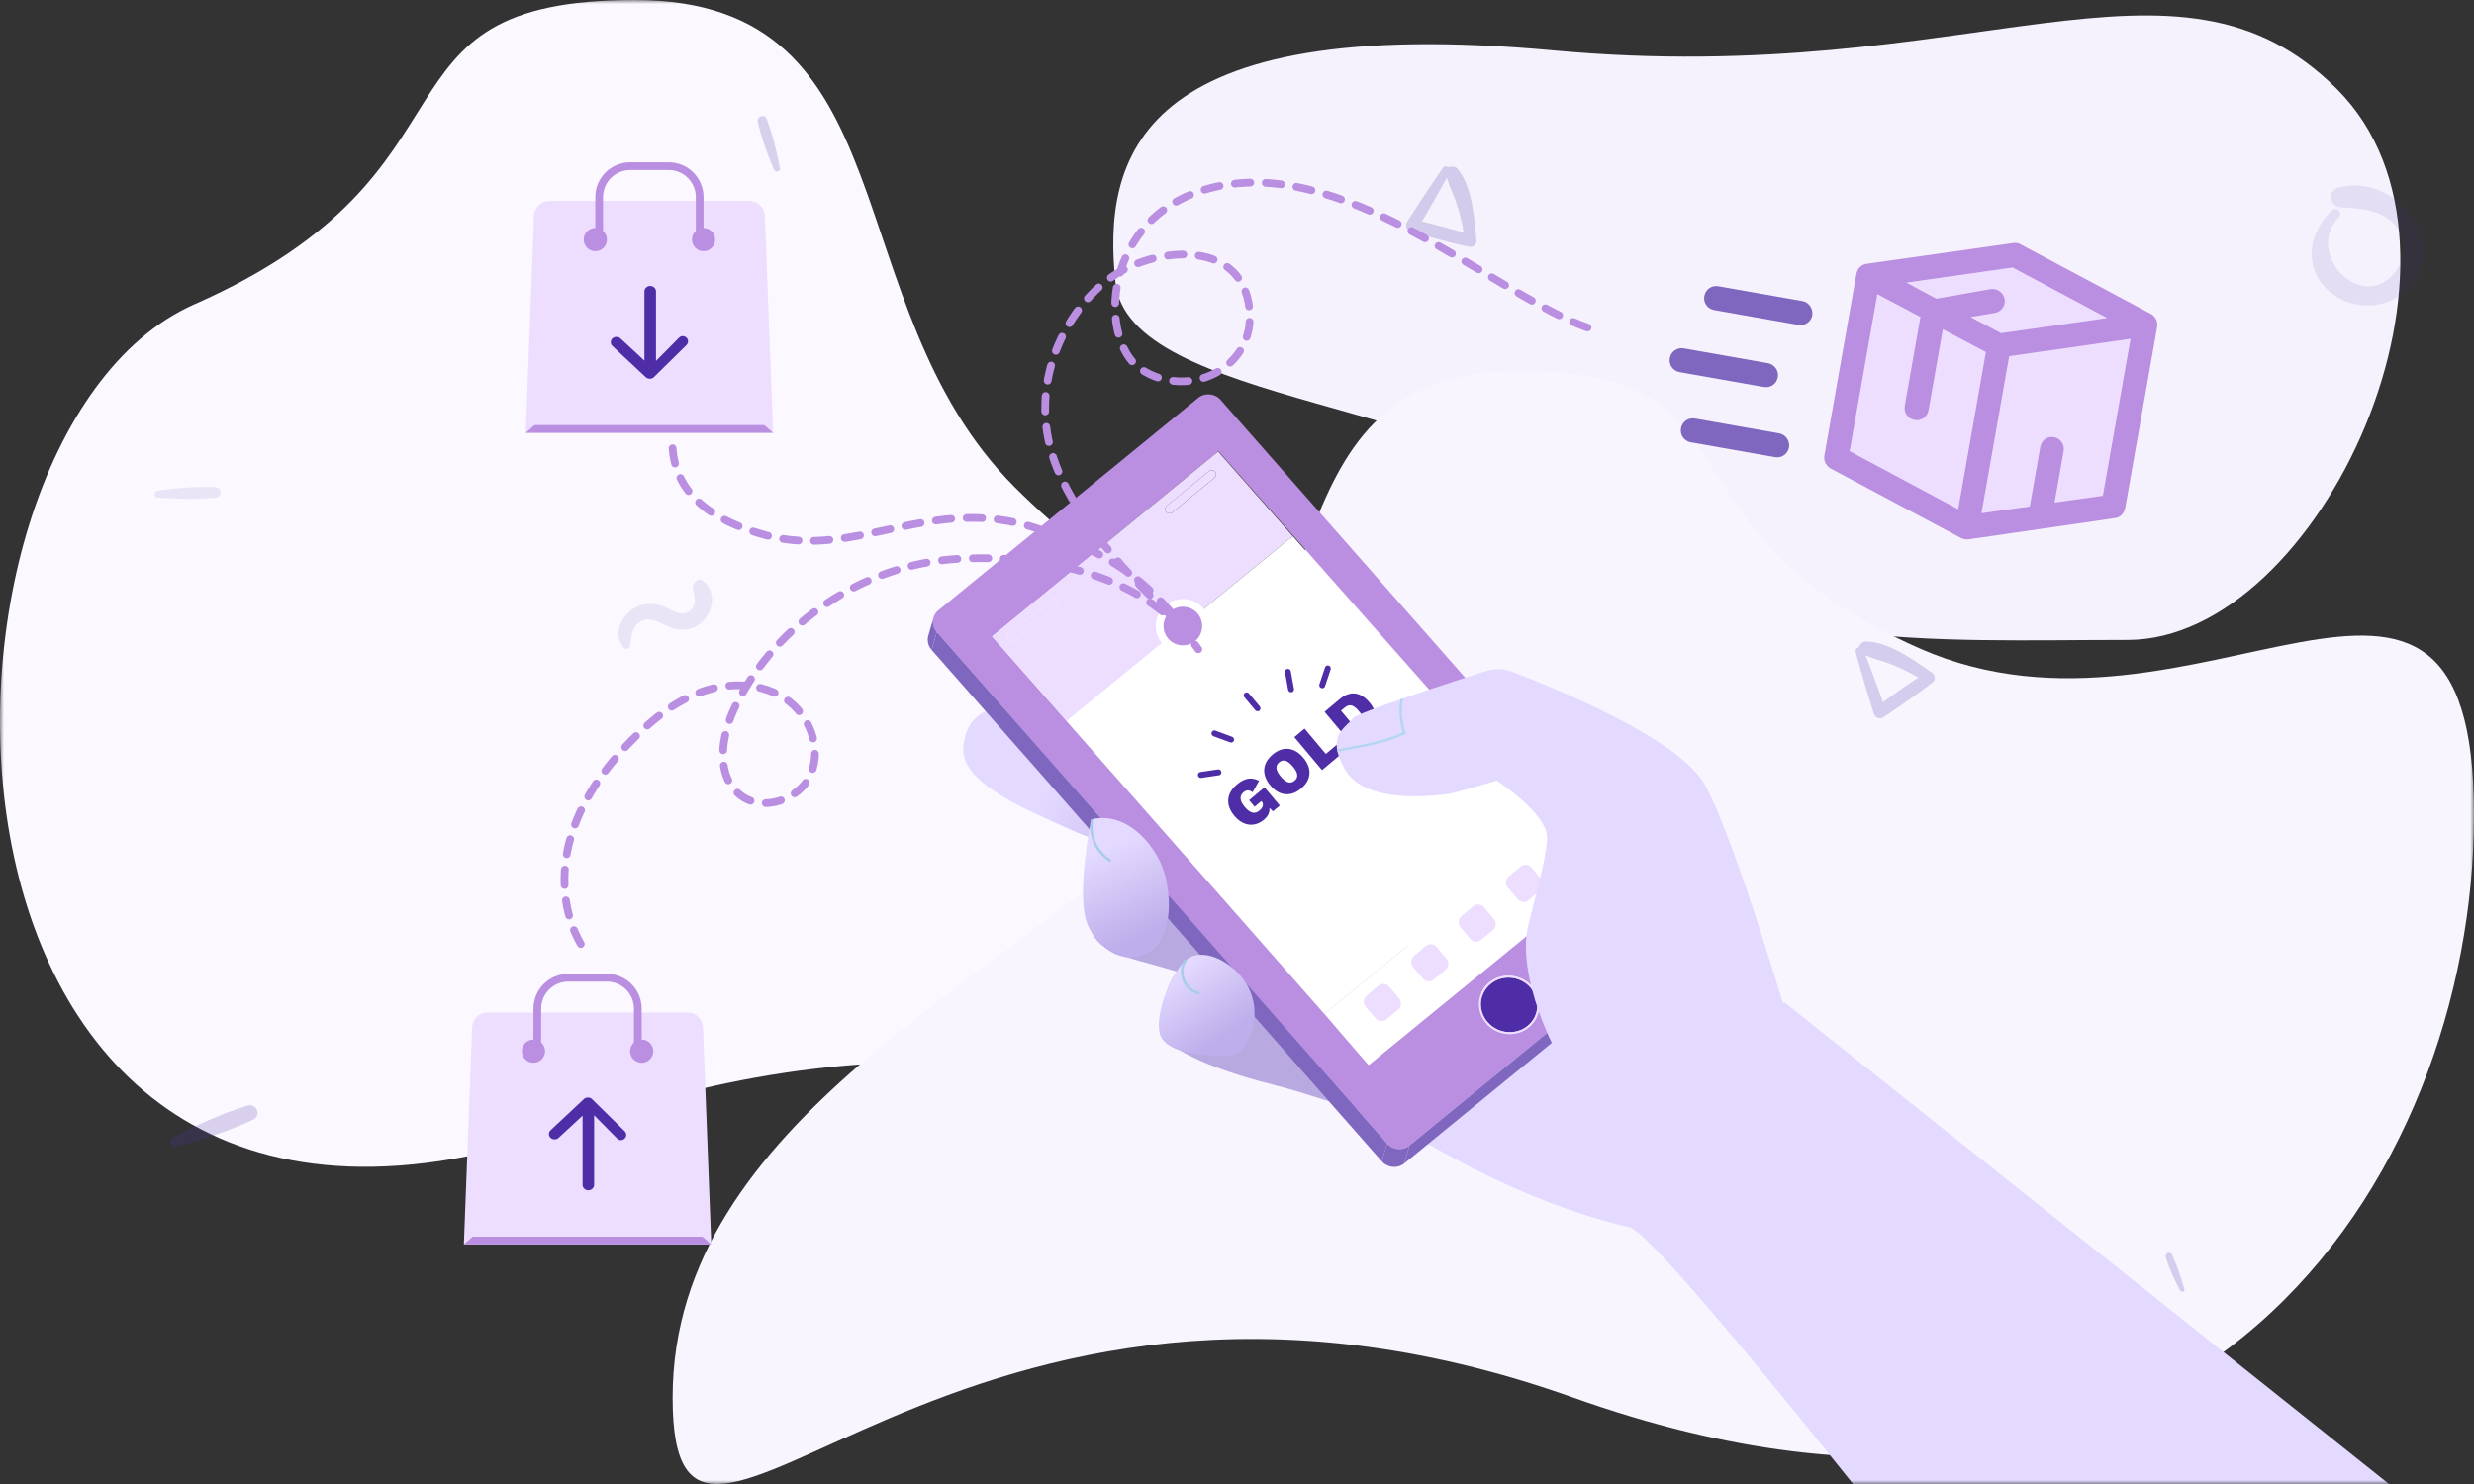 <svg xmlns="http://www.w3.org/2000/svg" xmlns:xlink="http://www.w3.org/1999/xlink" width="320" height="192" viewBox="0 0 320 192">
  <rect x="0" y="0" width="320" height="192" fill="#333333" stroke="none"/>
  <defs>
    <rect id="ils_hassle_free-a" width="320" height="192" x="0" y="0"/>
    <linearGradient id="ils_hassle_free-c" x1="21.92%" x2="67.03%" y1="43.965%" y2="56.096%">
      <stop offset="0%" stop-color="#E4DAFF"/>
      <stop offset="100%" stop-color="#BEAEEB"/>
    </linearGradient>
    <linearGradient id="ils_hassle_free-d" x1="39.356%" x2="56.455%" y1="18.936%" y2="81.378%">
      <stop offset="0%" stop-color="#E4DAFF"/>
      <stop offset="100%" stop-color="#BEAEEB"/>
    </linearGradient>
    <linearGradient id="ils_hassle_free-e" x1="24.932%" x2="65.203%" y1="18.936%" y2="81.378%">
      <stop offset="0%" stop-color="#E4DAFF"/>
      <stop offset="100%" stop-color="#BEAEEB"/>
    </linearGradient>
  </defs>
  <g fill="none" fill-rule="evenodd">
    <mask id="ils_hassle_free-b" fill="#fff">
      <use xlink:href="#ils_hassle_free-a"/>
    </mask>
    <g fill-rule="nonzero" mask="url(#ils_hassle_free-b)">
      <path fill="#F5F2FD" d="M253.44,78.319 C307.687,83.319 311.848,64.357 310.194,48.319 C308.539,32.281 263.489,33.081 247.083,16.68 C230.678,0.28 204.225,2.056 179.273,2.056 C154.32,2.056 131.194,52.319 152.194,73.319 C173.194,94.319 199.194,73.319 253.44,78.319 Z" transform="rotate(180 227.236 42.425)"/>
      <path fill="#FBF9FF" d="M74.246,145.737 C162.691,114.226 202,185.125 202,145.737 C202,106.348 154.829,86.654 131.244,63.021 C107.659,39.388 117.98,0 82.108,0 C46.235,0 64.308,22.08 25.11,39.388 C-14.088,56.697 -14.199,177.247 74.246,145.737 Z"/>
      <path fill="#F8F5FF" d="M203.5,180.823 C284.154,152.105 320,216.721 320,180.823 C320,144.925 276.985,126.976 255.477,105.437 C233.969,83.898 243.382,48 210.669,48 C177.957,48 194.438,68.123 158.692,83.898 C122.947,99.673 87,58.769 87,105.437 C87,152.105 122.846,209.542 203.5,180.823 Z" transform="matrix(-1 0 0 1 407 0)"/>
      <g fill="#4F2DA7" transform="translate(20 15)">
        <path d="M61.507,68.607 C61.638,67.752 61.613,66.941 62.087,66.185 C63.042,64.687 64.397,65.062 65.708,65.723 C67.043,66.398 68.304,66.797 69.752,66.173 C72.018,65.193 73.086,61.772 70.92,60.162 C70.221,59.637 69.528,60.499 69.621,61.161 C69.752,62.078 70.208,63.096 69.422,63.882 C68.367,64.937 67.131,64.051 66.076,63.576 C64.94,63.064 63.729,62.952 62.562,63.426 C60.545,64.244 59.079,66.978 60.683,68.826 C60.907,69.082 61.45,68.963 61.507,68.607 L61.507,68.607 Z" opacity=".1"/>
        <path d="M2.715 133.405C6.094 132.485 9.581 131.356 12.743 129.856 13.903 129.307 13.153 127.683 11.97 128.055 8.692 129.075 5.405 130.567 2.359 132.145 1.748 132.462 1.949 133.614 2.715 133.405L2.715 133.405zM222.348 77.291C222.543 77.922 223.143 78.125 223.689 77.751 225.832 76.293 227.968 74.867 230.002 73.253 230.392 72.942 230.306 72.318 229.924 72.053 227.547 70.424 224.343 68.016 221.327 68 220.563 67.992 220.025 69.076 220.805 69.52 222.021 70.221 223.478 70.471 224.78 71.009 226.276 71.632 227.765 72.365 229.09 73.308 229.121 72.871 229.153 72.435 229.176 71.998 226.908 73.394 224.772 74.96 222.621 76.519 223.042 76.605 223.471 76.691 223.891 76.776 222.972 74.173 222.029 71.593 221.008 69.029 220.782 68.491 219.862 68.787 220.018 69.356 220.735 72.022 221.522 74.656 222.348 77.291z" opacity=".2"/>
        <path d="M.36 49.372C2.834 49.559 5.435 49.63 7.909 49.383 8.82 49.295 8.705 48.055 7.822 48.022 5.386 47.929 2.834 48.138.426 48.461-.051 48.527-.2 49.328.36 49.372L.36 49.372zM281.618 12.206C278.934 14.782 277.919 18.791 280.474 21.892 282.88 24.811 287.552 25.42 290.556 23.1 297.826 17.487 290.246 7.148 282.409 9.287 280.955 9.682 281.319 11.756 282.751 11.831 285.039 11.96 287.498 12.045 289.327 13.66 291.294 15.381 291.337 18.3 289.722 20.288 285.446 25.538 278.026 17.808 282.516 13.104 283.093 12.516 282.217 11.639 281.618 12.206L281.618 12.206z" opacity=".1"/>
        <path d="M162.016,9.365 C162.738,12.047 163.53,14.698 164.361,17.349 C164.557,17.984 165.161,18.188 165.71,17.811 C167.867,16.345 170.016,14.91 172.063,13.286 C172.455,12.972 172.369,12.345 171.984,12.078 C169.592,10.439 166.369,8.016 163.334,8 C162.565,7.992 162.024,9.082 162.808,9.529 C164.032,10.235 165.498,10.486 166.808,11.027 C168.314,11.655 169.812,12.392 171.145,13.341 C171.177,12.902 171.208,12.463 171.231,12.023 C168.949,13.427 166.8,15.004 164.636,16.572 C165.059,16.659 165.491,16.745 165.914,16.831 C164.989,14.212 164.04,11.616 163.012,9.035 C162.793,8.494 161.867,8.792 162.016,9.365 L162.016,9.365 Z" opacity=".2" transform="rotate(50 167.159 13)"/>
        <path d="M259.369,151.156 C260.781,150.482 262.228,149.703 263.501,148.79 C263.968,148.454 263.508,147.8 263.016,148.059 C261.657,148.772 260.328,149.693 259.117,150.63 C258.868,150.817 259.048,151.309 259.369,151.156 L259.369,151.156 Z" opacity=".2" transform="rotate(-80 261.348 149.593)"/>
        <path d="M80.886,6.773 C80.479,4.644 79.947,2.429 79.17,0.401 C78.887,-0.342 77.847,0.041 78.019,0.794 C78.494,2.87 79.261,4.97 80.091,6.926 C80.258,7.324 80.982,7.257 80.886,6.773 L80.886,6.773 Z" opacity=".2"/>
      </g>
    </g>
    <g mask="url(#ils_hassle_free-b)">
      <g transform="translate(120 51)">
        <path fill="#B8A9E1" fill-rule="nonzero" d="M67.697,62.311 C67.838,61.298 63.023,60.923 55.655,61.256 C44.414,61.763 29.222,60.694 23.728,60.253 C21.68,60.089 23.512,59.836 21.984,61.702 C21.042,62.85 20.761,65.681 20.822,67.528 C20.991,72.445 25.327,72.581 32.067,74.653 C36.567,76.036 49.252,75.708 59.217,75.938 C59.367,75.844 57.905,75.736 58.055,75.642 C60.436,74.152 67.322,65.011 67.697,62.311 Z"/>
        <path fill="#B8A9E1" fill-rule="nonzero" d="M71.414,76.209 C71.372,75.333 66.816,74.958 60.005,75.178 C49.608,75.511 40.336,73.42 35.142,72.994 C33.206,72.834 31.575,75.014 30.802,77.653 C30.464,78.806 29.372,82.045 30.492,83.245 C32.663,85.575 38.362,87.764 45,89.428 C51.511,91.059 58.223,94.261 67.556,94.556 C70.434,91.139 70.87,80.686 72.441,82.903 C73.795,84.82 71.531,78.553 71.414,76.209 Z"/>
        <path fill="url(#ils_hassle_free-c)" fill-rule="nonzero" d="M56.583,51.736 C56.92,50.775 52.28,49.434 44.995,48.281 C33.881,46.519 19.209,42.417 13.917,40.884 C11.944,40.312 8.381,40.097 6.511,41.616 C5.358,42.553 4.777,43.809 4.603,45.647 C4.139,50.466 13.439,54.038 19.205,56.667 C23.489,58.622 35.827,61.153 45.548,63.38 C45.717,63.319 44.302,62.92 44.47,62.855 C47.1,61.88 55.678,54.305 56.583,51.736 Z"/>
        <path fill="#E4DAFF" fill-rule="nonzero" d="M64.519,96.961 C64.842,96.853 76.228,104.381 90.802,107.803 C93.321,108.395 110.213,129.15 119.705,141.019 C128,141 171,141 189,141 C182.333,135.667 156.283,114.906 110.85,78.717 L75.108,76.064 L64.519,96.961 Z"/>
        <path fill="#EDDEFF" fill-rule="nonzero" d="M36.356,9.975 C36.591,9.783 36.952,9.816 37.153,10.045 C37.359,10.28 37.331,10.622 37.097,10.819 L31.627,15.295 C31.392,15.488 31.036,15.455 30.83,15.22 C30.623,14.986 30.652,14.644 30.886,14.452 L36.356,9.975 Z"/>
        <polygon fill="#FFF" fill-rule="nonzero" points="80.714 56.123 86.517 62.719 57.023 86.845 51.22 80.25"/>
        <path fill="#BA8EE0" d="M96.122,66.919 L37.884,0.736 C37.139,-0.108 35.845,-0.225 34.987,0.473 L1.373,27.966 C0.516,28.664 0.427,29.92 1.167,30.764 L59.405,96.947 C60.15,97.791 61.444,97.908 62.302,97.209 L95.916,69.717 C96.773,69.019 96.867,67.763 96.122,66.919 Z M79.088,79.364 C79.013,80.405 78.506,81.305 77.752,81.919 C76.997,82.537 75.994,82.87 74.92,82.772 C72.769,82.58 71.152,80.737 71.302,78.661 C71.377,77.625 71.883,76.72 72.638,76.106 C73.392,75.487 74.395,75.155 75.469,75.253 C77.62,75.445 79.242,77.287 79.088,79.364 M57.019,86.841 L51.3,80.18 L8.32,31.341 L37.603,7.388 L80.709,56.123 L86.513,62.719 L57.019,86.841"/>
        <path fill="#EDDEFF" fill-rule="nonzero" d="M16.012,26.62 C16.247,26.428 16.608,26.461 16.809,26.691 C17.016,26.925 16.988,27.267 16.753,27.464 L11.283,31.941 C11.048,32.133 10.692,32.1 10.486,31.866 C10.28,31.631 10.308,31.289 10.542,31.097 L16.012,26.62 Z"/>
        <path fill="#EDDEFF" fill-rule="nonzero" d="M8.325,31.341 L37.561,7.425 L47.194,18.37 L17.958,42.286 L8.325,31.341 Z M11.278,31.941 L16.748,27.464 C16.983,27.272 17.011,26.925 16.805,26.691 C16.598,26.456 16.242,26.428 16.008,26.62 L10.537,31.097 C10.303,31.289 10.28,31.631 10.481,31.866 C10.688,32.1 11.044,32.133 11.278,31.941 Z M37.158,10.045 C36.952,9.811 36.595,9.783 36.361,9.975 L30.891,14.452 C30.656,14.644 30.633,14.991 30.834,15.22 C31.041,15.455 31.397,15.488 31.631,15.295 L37.102,10.819 C37.336,10.627 37.364,10.28 37.158,10.045 Z"/>
        <path fill="#7F66BF" fill-rule="nonzero" d="M0.075,31.238 L0.745,28.922 C0.567,29.541 0.703,30.234 1.172,30.769 L0.502,33.084 C0.033,32.55 -0.103,31.856 0.075,31.238 Z"/>
        <polygon fill="#FFF" fill-rule="nonzero" points="37.561 7.425 80.588 56.227 51.3 80.184 17.953 42.291 47.189 18.375"/>
        <circle cx="33" cy="30" r="3" fill="#BA8EE0" stroke="#FFF"/>
        <path fill="#4F2DA7" fill-rule="nonzero" d="M37.139,45.411 C37.803,45.411 38.335,45.527 38.734,45.757 C39.134,45.988 39.446,46.365 39.671,46.888 L39.671,46.888 L38.068,47.487 L38.034,47.355 C37.907,46.937 37.628,46.728 37.199,46.728 C36.45,46.728 36.076,47.245 36.076,48.281 C36.076,48.832 36.172,49.234 36.363,49.487 C36.554,49.741 36.85,49.867 37.249,49.867 C37.542,49.867 37.775,49.805 37.95,49.682 C38.124,49.558 38.211,49.375 38.211,49.133 L38.211,49.133 L38.211,49.091 L37.063,49.091 L37.063,47.985 L39.663,47.985 L39.663,51.066 L38.498,51.066 L38.439,50.424 L38.36,50.54 C38.054,50.947 37.565,51.15 36.895,51.15 C36.4,51.15 35.957,51.04 35.566,50.821 C35.174,50.601 34.866,50.278 34.641,49.85 C34.416,49.423 34.304,48.905 34.304,48.297 C34.304,47.695 34.418,47.178 34.646,46.745 C34.873,46.311 35.2,45.981 35.625,45.753 C36.049,45.525 36.554,45.411 37.139,45.411 Z M43.19,45.411 C44.063,45.411 44.743,45.663 45.233,46.167 C45.722,46.67 45.967,47.375 45.967,48.281 C45.967,49.186 45.722,49.891 45.233,50.395 C44.743,50.898 44.063,51.15 43.19,51.15 C42.617,51.15 42.12,51.037 41.701,50.812 C41.282,50.587 40.96,50.258 40.735,49.825 C40.51,49.392 40.397,48.877 40.397,48.281 C40.397,47.684 40.51,47.169 40.735,46.736 C40.96,46.303 41.282,45.974 41.701,45.749 C42.12,45.524 42.617,45.411 43.19,45.411 Z M48.516,45.496 L48.516,49.774 L51.166,49.774 L51.166,51.066 L46.794,51.066 L46.794,45.496 L48.516,45.496 Z M54.449,45.496 L54.68,45.502 C55.434,45.541 56.019,45.78 56.436,46.217 C56.895,46.698 57.124,47.386 57.124,48.281 C57.124,49.175 56.895,49.863 56.436,50.344 C55.978,50.825 55.315,51.066 54.449,51.066 L54.449,51.066 L51.891,51.066 L51.891,45.496 L54.449,45.496 Z M43.19,46.728 C42.847,46.728 42.591,46.856 42.422,47.112 C42.254,47.368 42.169,47.757 42.169,48.281 C42.169,48.804 42.254,49.193 42.422,49.449 C42.591,49.705 42.847,49.833 43.19,49.833 C43.534,49.833 43.788,49.707 43.954,49.454 C44.12,49.201 44.203,48.809 44.203,48.281 C44.203,47.752 44.12,47.361 43.954,47.108 C43.788,46.854 43.534,46.728 43.19,46.728 Z M54.238,46.753 L53.613,46.753 L53.613,49.808 L54.238,49.808 C54.643,49.808 54.93,49.686 55.098,49.441 C55.267,49.196 55.352,48.809 55.352,48.281 C55.352,47.752 55.267,47.365 55.098,47.12 C54.93,46.875 54.643,46.753 54.238,46.753 L54.238,46.753 Z M55.63,41.137 C55.81,41.026 56.044,41.085 56.153,41.268 C56.261,41.451 56.204,41.689 56.024,41.799 L56.024,41.799 L54.065,43.002 C54.003,43.04 53.935,43.058 53.868,43.058 C53.739,43.058 53.614,42.991 53.542,42.871 C53.433,42.688 53.491,42.45 53.671,42.34 L53.671,42.34 Z M34.055,41.268 C34.164,41.085 34.398,41.026 34.578,41.137 L34.578,41.137 L36.537,42.34 C36.717,42.45 36.774,42.688 36.666,42.871 C36.594,42.991 36.468,43.058 36.339,43.058 C36.272,43.058 36.204,43.04 36.143,43.002 L36.143,43.002 L34.184,41.799 C34.004,41.689 33.946,41.451 34.055,41.268 Z M51.256,38.288 C51.362,38.103 51.595,38.041 51.777,38.148 C51.959,38.255 52.021,38.492 51.915,38.676 L51.915,38.676 L50.773,40.674 C50.702,40.798 50.575,40.867 50.443,40.867 C50.379,40.867 50.313,40.85 50.253,40.815 C50.071,40.707 50.009,40.471 50.115,40.286 L50.115,40.286 Z M38.993,38.148 C39.175,38.041 39.408,38.103 39.514,38.288 L39.514,38.288 L40.656,40.286 C40.761,40.471 40.699,40.707 40.517,40.815 C40.457,40.85 40.391,40.867 40.327,40.867 C40.195,40.867 40.068,40.798 39.997,40.674 L39.997,40.674 L38.855,38.676 C38.75,38.492 38.811,38.255 38.993,38.148 Z M45.543,37 C45.754,37 45.924,37.173 45.924,37.387 L45.924,37.387 L45.924,39.578 C45.924,39.791 45.754,39.965 45.543,39.965 C45.333,39.965 45.162,39.791 45.162,39.578 L45.162,39.578 L45.162,37.387 C45.162,37.173 45.333,37 45.543,37 Z" transform="rotate(-40 45.562 44.075)"/>
        <path fill="#EDDEFF" fill-rule="nonzero" d="M57,69 C57.552,69 58,69.448 58,70 L58,72 C58,72.552 57.552,73 57,73 L55,73 C54.448,73 54,72.552 54,72 L54,70 C54,69.448 54.448,69 55,69 L57,69 Z M65,69 C65.552,69 66,69.448 66,70 L66,72 C66,72.552 65.552,73 65,73 L63,73 C62.448,73 62,72.552 62,72 L62,70 C62,69.448 62.448,69 63,69 L65,69 Z M73,69 C73.552,69 74,69.448 74,70 L74,72 C74,72.552 73.552,73 73,73 L71,73 C70.448,73 70,72.552 70,72 L70,70 C70,69.448 70.448,69 71,69 L73,69 Z M81,69 C81.552,69 82,69.448 82,70 L82,72 C82,72.552 81.552,73 81,73 L79,73 C78.448,73 78,72.552 78,72 L78,70 C78,69.448 78.448,69 79,69 L81,69 Z" transform="rotate(-40 68 71)"/>
        <path fill="#4F2DA7" d="M72.802,76.294 C74.325,75.047 76.631,75.253 77.953,76.758 C79.275,78.258 79.111,80.484 77.588,81.731 C76.064,82.978 73.758,82.767 72.441,81.267 C71.119,79.767 71.278,77.541 72.802,76.294 Z"/>
        <path fill="#EDDEFF" d="M75.469,75.253 C77.62,75.445 79.237,77.287 79.083,79.364 C79.008,80.405 78.502,81.305 77.747,81.919 C76.992,82.537 75.989,82.87 74.916,82.772 C72.764,82.58 71.147,80.737 71.302,78.661 C71.377,77.625 71.883,76.72 72.638,76.106 C73.392,75.487 74.395,75.155 75.469,75.253 Z M77.588,81.731 C79.111,80.484 79.275,78.258 77.953,76.758 C76.631,75.258 74.325,75.047 72.802,76.294 C71.278,77.541 71.114,79.767 72.436,81.267 C73.758,82.767 76.064,82.978 77.588,81.731"/>
        <polygon fill="#7F66BF" fill-rule="nonzero" points="95.92 69.717 95.25 72.033 61.636 99.53 62.306 97.209"/>
        <polygon fill="#7F66BF" fill-rule="nonzero" points="59.409 96.952 58.739 99.267 .502 33.084 1.172 30.769"/>
        <path fill="#7F66BF" fill-rule="nonzero" d="M62.306,97.209 L61.636,99.525 C60.778,100.223 59.484,100.106 58.739,99.263 L59.409,96.947 C60.155,97.795 61.448,97.912 62.306,97.209"/>
        <path fill="url(#ils_hassle_free-d)" fill-rule="nonzero" d="M30.084,60.558 C28.519,57.305 25.369,54.253 21.497,54.928 C21.314,54.961 21.169,55.097 21.131,55.28 C20.644,57.544 20.658,57.745 20.419,59.63 C20.123,61.945 19.809,65.841 20.484,68.077 C21.45,71.273 25.242,74.283 28.655,72.169 C28.866,72.037 29.058,71.892 29.241,71.728 C31.941,69.295 31.448,63.389 30.084,60.558 Z"/>
        <path stroke="#A9CCEB" stroke-width=".331" d="M21.267,55.045 C20.869,56.934 21.656,59.161 23.672,60.408"/>
        <path fill="url(#ils_hassle_free-e)" fill-rule="nonzero" d="M34.097,72.759 C36.848,71.752 40.041,74.273 41.255,76.345 C42.469,78.417 42.609,81.08 41.625,83.273 C41.391,83.789 41.095,84.286 40.702,84.694 C39.408,86.011 36.966,85.622 35.133,85.425 C33.638,85.266 30.741,84.694 30.094,82.964 C29.161,80.47 31.659,73.941 34.059,72.802"/>
        <path stroke="#A9CCEB" stroke-width=".331" d="M33.398,73.191 C32.236,74.784 33.248,77.044 35.03,77.489 C35.086,77.503 35.142,77.517 35.203,77.531"/>
        <path fill="#E4DAFF" fill-rule="nonzero" d="M75.502,35.888 C74.461,35.494 73.317,35.461 72.258,35.803 C67.809,37.228 55.678,41.166 55.064,41.878 C53.742,43.425 51.591,44.241 53.916,48.492 C55.036,50.541 58.327,52.823 67.172,51.755 C68.123,51.638 73.594,49.997 73.594,49.997 C73.594,49.997 80.259,54.342 80.105,57.455 C79.95,60.567 78.286,66.08 77.625,68.953 C76.303,74.705 80.259,85.27 85.378,91.327 C88.739,95.311 111.548,81.9 111.548,81.9 C111.548,81.9 104.541,57.914 100.57,50.616 C97.242,44.508 80.78,37.884 75.502,35.888 Z"/>
        <path stroke="#B5D6F3" stroke-width=".331" d="M61.345,39.431 C61.036,40.598 61.134,42.417 61.655,43.861 C58.711,45.183 56.184,45.473 52.973,46.116"/>
      </g>
    </g>
    <g stroke="#BA8EE0" stroke-dasharray="2 2" stroke-linecap="round" stroke-linejoin="round" mask="url(#ils_hassle_free-b)">
      <g transform="rotate(10 34.05 501.796)">
        <path d="M5.57,117.039 C3.008,113.259 2.322,108.301 3.214,103.778 C4.22,98.694 7.011,94.119 10.385,90.191 C12.804,87.377 15.612,84.787 19.02,83.329 C22.428,81.871 26.522,81.688 29.742,83.529 C32.961,85.37 34.94,89.482 33.727,92.993 C32.515,96.504 27.757,98.46 24.727,96.327 C21.33,93.936 21.827,88.715 23.411,84.867 C27.975,73.756 38.771,65.464 50.66,63.938 C62.171,62.456 75.29,64.397 82.592,73.42" transform="rotate(-6 42.717 90.264)"/>
        <path d="M9.131,55.548 C10.465,60.881 15.131,63.881 23.131,64.548 C35.131,65.548 43.131,55.548 57.131,57.548 C71.131,59.548 74.647,64.304 79.281,67.549"/>
        <path d="M71.344,62.849 C62.011,54.182 56.677,46.516 55.344,39.849 C53.344,29.849 59.344,20.849 65.344,17.849 C71.344,14.849 80.344,14.849 81.344,22.849 C82.344,30.849 73.344,34.849 67.344,30.849 C61.344,26.849 62.344,8.849 79.344,6.849 C96.344,4.849 115.344,22.849 126.344,25.849" transform="rotate(-10 90.648 34.772)"/>
      </g>
    </g>
    <g mask="url(#ils_hassle_free-b)">
      <g transform="rotate(10 69.705 1235.225)">
        <polygon fill="#EDDEFF" points="47.375 51.75 32.313 46.813 32.313 26.188 47.438 31.125 47.438 51.75"/>
        <polygon fill="#EDDEFF" points="48.938 28.375 35.75 24.063 48.938 19.75 62.125 24.063"/>
        <polygon fill="#EDDEFF" points="65.563 46.813 50.5 51.75 50.5 31.125 65.563 26.188"/>
        <path fill="#BA8EE0" fill-rule="nonzero" d="M67.625,22.562 L49.438,16.625 C49.125,16.5 48.812,16.5 48.438,16.625 L30.25,22.562 C29.625,22.75 29.188,23.375 29.188,24.062 L29.188,47.938 C29.188,48.625 29.625,49.188 30.25,49.438 L48.438,55.375 C48.625,55.438 48.75,55.438 48.938,55.438 C49.125,55.438 49.25,55.438 49.438,55.375 L67.625,49.375 C68.25,49.188 68.688,48.562 68.688,47.875 L68.688,24.062 C68.688,23.375 68.25,22.812 67.625,22.562 Z M47.375,51.75 L32.312,46.812 L32.312,26.188 L38.312,28.125 L38.312,39.812 C38.312,40.688 39,41.375 39.875,41.375 C40.75,41.375 41.438,40.688 41.438,39.812 L41.438,29.188 L47.438,31.125 L47.438,51.75 L47.375,51.75 Z M48.938,28.375 L44.688,27 L47.688,25.938 C48.5,25.625 48.938,24.75 48.625,23.938 C48.312,23.125 47.438,22.75 46.625,23 L39.938,25.438 L35.75,24.062 L48.938,19.75 L62.125,24.062 L48.938,28.375 Z M65.562,46.812 L59.562,48.75 L59.562,42 C59.562,41.125 58.875,40.438 58,40.438 C57.125,40.438 56.5,41.125 56.5,42 L56.5,49.812 L50.5,51.75 L50.5,31.125 L65.562,26.188 L65.562,46.812 Z"/>
        <path fill="#7F66BF" fill-rule="nonzero" d="M22.938 28.75L11.875 28.75C11 28.75 10.312 29.438 10.312 30.312 10.312 31.188 11 31.875 11.875 31.875L22.938 31.875C23.812 31.875 24.5 31.188 24.5 30.312 24.438 29.438 23.75 28.75 22.938 28.75zM19.938 37.438L8.875 37.438C8 37.438 7.312 38.125 7.312 39 7.312 39.875 8 40.562 8.875 40.562L19.938 40.562C20.812 40.562 21.5 39.875 21.5 39 21.5 38.125 20.75 37.438 19.938 37.438zM22.938 46.125L11.875 46.125C11 46.125 10.312 46.812 10.312 47.688 10.312 48.562 11 49.25 11.875 49.25L22.938 49.25C23.812 49.25 24.5 48.562 24.5 47.688 24.5 46.812 23.75 46.125 22.938 46.125z"/>
      </g>
    </g>
    <g mask="url(#ils_hassle_free-b)">
      <g transform="translate(60 126)">
        <path fill="#EDDEFF" d="M3.068,5 L28.932,5 C30.007,5 30.89,5.85 30.93,6.924 L32,35 L32,35 L0,35 L1.07,6.924 C1.11,5.85 1.993,5 3.068,5 Z"/>
        <polygon fill="#BA8EE0" points="1.143 34 30.857 34 32 35 0 35"/>
        <path fill="#4F2DA7" d="M16.561,16.191 C16.428,16.06 16.247,16 16.056,16 C16.053,16 16.05,16 16.047,16 C15.861,16 15.681,16.053 15.546,16.179 L11.216,20.233 C10.933,20.498 10.927,20.931 11.204,21.203 C11.481,21.476 11.972,21.479 12.256,21.213 L15.353,18.342 L15.353,27.311 C15.353,27.692 15.705,28 16.1,28 C16.496,28 16.848,27.692 16.848,27.311 L16.848,18.299 L19.825,21.304 C19.965,21.443 20.117,21.513 20.304,21.513 C20.485,21.513 20.648,21.448 20.788,21.317 C21.072,21.052 21.068,20.623 20.792,20.351 L16.561,16.191 Z"/>
        <path stroke="#BA8EE0" d="M11,-1 L17,-1 C19.209,-1 21,0.791 21,3 L21,8 C21,10.209 19.209,12 17,12 L11,12 L11,12" transform="rotate(-90 16 5.5)"/>
        <circle cx="9" cy="10" r="1" fill="#BA8EE0" stroke="#BA8EE0"/>
        <circle cx="23" cy="10" r="1" fill="#BA8EE0" stroke="#BA8EE0"/>
      </g>
    </g>
    <g mask="url(#ils_hassle_free-b)">
      <g transform="translate(68 21)">
        <path fill="#EDDEFF" d="M3.068,5 L28.932,5 C30.007,5 30.89,5.85 30.93,6.924 L32,35 L32,35 L0,35 L1.07,6.924 C1.11,5.85 1.993,5 3.068,5 Z"/>
        <polygon fill="#BA8EE0" points="1.143 34 30.857 34 32 35 0 35"/>
        <path fill="#4F2DA7" d="M16.561,16.191 C16.428,16.06 16.247,16 16.056,16 C16.053,16 16.05,16 16.047,16 C15.861,16 15.681,16.053 15.546,16.179 L11.216,20.233 C10.933,20.498 10.927,20.931 11.204,21.203 C11.481,21.476 11.972,21.479 12.256,21.213 L15.353,18.342 L15.353,27.311 C15.353,27.692 15.705,28 16.1,28 C16.496,28 16.848,27.692 16.848,27.311 L16.848,18.299 L19.825,21.304 C19.965,21.443 20.117,21.513 20.304,21.513 C20.485,21.513 20.648,21.448 20.788,21.317 C21.072,21.052 21.068,20.623 20.792,20.351 L16.561,16.191 Z" transform="matrix(1 0 0 -1 0 44)"/>
        <path stroke="#BA8EE0" d="M11,-1 L17,-1 C19.209,-1 21,0.791 21,3 L21,8 C21,10.209 19.209,12 17,12 L11,12 L11,12" transform="rotate(-90 16 5.5)"/>
        <circle cx="9" cy="10" r="1" fill="#BA8EE0" stroke="#BA8EE0"/>
        <circle cx="23" cy="10" r="1" fill="#BA8EE0" stroke="#BA8EE0"/>
      </g>
    </g>
  </g>
</svg>
